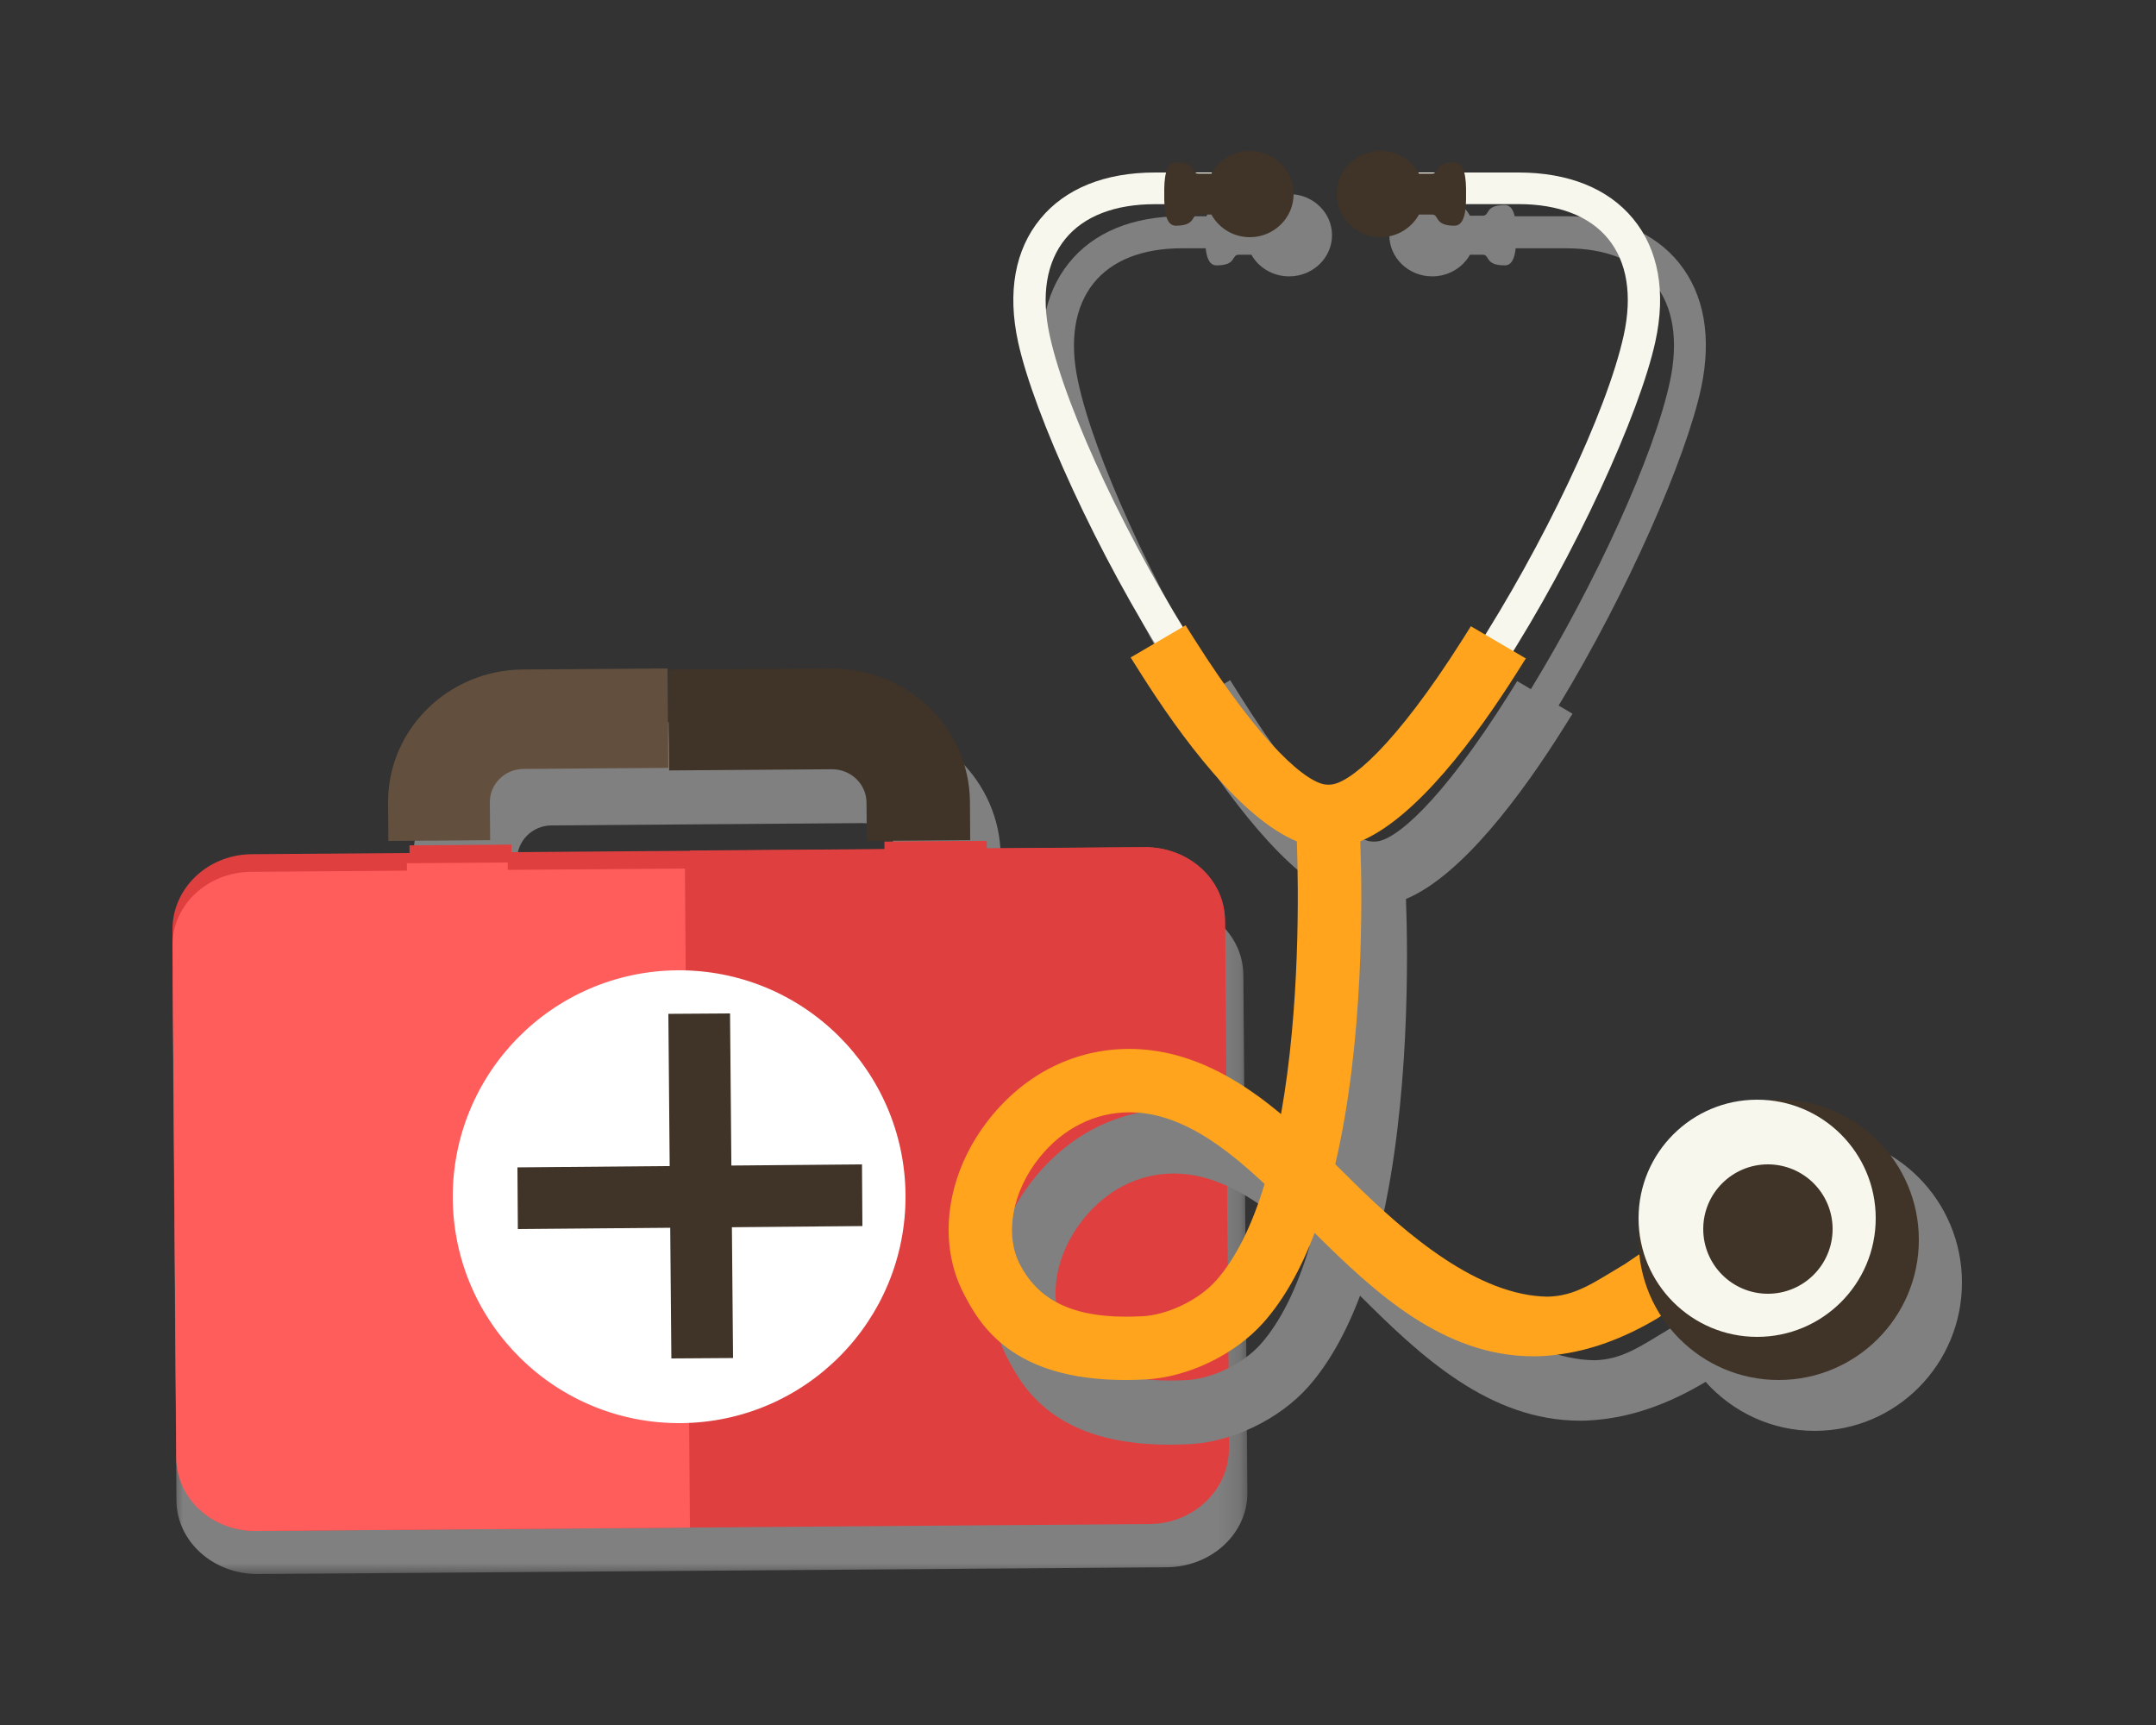 <?xml version="1.0" encoding="UTF-8"?>
<svg width="100px" height="80px" viewBox="0 0 100 80" version="1.1" xmlns="http://www.w3.org/2000/svg" xmlns:xlink="http://www.w3.org/1999/xlink">
    <rect x="0" y="0" width="100" height="80" fill="#333333" stroke="none"/>
    <title>Hospitalisation</title>
    <defs>
        <polygon id="path-1" points="-0.001 0.421 49.856 0.421 49.856 40 -0.001 40"></polygon>
    </defs>
    <g id="Page-1" stroke="none" stroke-width="1" fill="none" fill-rule="evenodd">
        <g id="New-Claim-1-1_ChooseEvent" transform="translate(-266, -308)">
            <g id="Actions" transform="translate(233, 298)">
                <g id="Action-1" transform="translate(-0, 0)">
                    <g id="Hospitalisation" transform="translate(33, 10)">
                        <rect id="Rectangle" x="0" y="0" width="100" height="80"></rect>
                        <g id="Illustration" transform="translate(8, 7)">
                            <g id="Group-3" transform="translate(0, 26)">
                                <mask id="mask-2" fill="white">
                                    <use xlink:href="#path-1"></use>
                                </mask>
                                <g id="Clip-2"></g>
                                <path d="M15.984,6.877 C15.977,6.001 16.687,5.287 17.575,5.28 L24.425,5.229 L31.989,5.173 C32.877,5.166 33.599,5.871 33.606,6.744 L33.62,8.553 L33.62,8.899 L24.454,8.969 L16.001,9.032 L15.998,8.686 L15.984,6.877 Z M49.67,12.211 C49.654,10.315 47.958,8.792 45.875,8.807 L38.432,8.865 L38.429,8.517 L38.415,6.708 C38.387,3.214 35.492,0.394 31.953,0.421 L24.389,0.477 L17.537,0.529 C13.999,0.556 11.144,3.416 11.172,6.912 L11.186,8.722 L11.189,9.068 L3.739,9.122 C1.658,9.139 -0.014,10.686 -0.001,12.584 L0.184,36.596 C0.199,38.491 1.896,40.015 3.977,40 L24.692,39.845 L46.113,39.685 C48.196,39.669 49.868,38.117 49.856,36.225 L49.67,12.211 Z" id="Fill-1" fill="#808080" mask="url(#mask-2)"></path>
                            </g>
                            <path d="M14.72,30.21 C14.713,29.36 15.41,28.667 16.281,28.66 L23,28.611 L22.964,24 L16.244,24.05 C12.774,24.076 9.973,26.852 10,30.244 L10.014,32 L14.734,31.965 L14.72,30.21 Z" id="Fill-4" fill="#634F3D"></path>
                            <path d="M45.087,32.294 L37.772,32.352 L37.768,32 L33.042,32.036 L33.044,32.388 L24.034,32.457 L15.726,32.521 L15.722,32.17 L10.993,32.206 L10.996,32.559 L3.676,32.615 C1.629,32.63 -0.015,34.204 0,36.132 L0.18,60.54 C0.195,62.464 1.862,64.015 3.908,64 L24.268,63.842 L45.321,63.68 C47.368,63.664 49.012,62.086 49,60.162 L48.817,35.754 C48.802,33.825 47.134,32.279 45.087,32.294" id="Fill-6" fill="#E03F3F"></path>
                            <path d="M15.552,33.342 L15.549,33 L10.871,33.035 L10.875,33.378 L3.635,33.433 C1.612,33.449 -0.015,34.982 0,36.859 L0.178,60.632 C0.193,62.506 1.842,64.017 3.865,64 L24,63.846 L23.769,33.28 L15.552,33.342 Z" id="Fill-8" fill="#FF5C5C"></path>
                            <path d="M45.082,32.287 L37.756,32.342 L37.753,32 L33.021,32.035 L33.022,32.378 L24,32.445 L24.234,63 L45.316,62.842 C47.366,62.826 49.012,61.291 49,59.418 L48.817,35.655 C48.801,33.777 47.132,32.271 45.082,32.287" id="Fill-10" fill="#E03F3F"></path>
                            <path d="M30.579,28.675 C31.465,28.668 32.185,29.362 32.191,30.22 L32.204,32 L37,31.965 L36.988,30.185 C36.96,26.747 34.073,23.973 30.543,24 L23,24.056 L23.036,28.73 L30.579,28.675 Z" id="Fill-12" fill="#403327"></path>
                            <path d="M34,48.419 C34.042,54.223 29.382,58.956 23.581,59 C17.784,59.043 13.046,54.382 13,48.579 C12.958,42.779 17.625,38.044 23.421,38 C29.223,37.957 33.956,42.619 34,48.419" id="Fill-14" fill="#FFFFFF"></path>
                            <polygon id="Fill-16" fill="#403327" points="26 55.981 23.139 56 23 40.019 25.861 40"></polygon>
                            <polygon id="Fill-18" fill="#403327" points="31.981 47 32 49.861 16.019 50 16 47.139"></polygon>
                            <path d="M50.483,55.326 C49.634,56.287 48.165,56.947 47.047,57.004 C46.779,57.018 46.515,57.025 46.259,57.025 C43.468,57.025 42.069,56.029 41.318,54.556 C40.604,53.154 40.97,51.147 42.227,49.564 C43.322,48.183 44.821,47.424 46.445,47.424 C46.896,47.424 47.351,47.481 47.801,47.6 C49.617,48.068 51.246,49.382 52.745,50.789 C52.15,52.776 51.387,54.3 50.483,55.326 M76.171,45.602 C72.397,45.602 69.34,48.68 69.34,52.48 C69.34,53.182 69.446,53.86 69.64,54.498 L69.568,54.548 C68.083,55.438 67.25,56.057 65.946,56.084 C62.751,56.034 59.456,53.28 56.737,50.553 C56.737,50.553 56.256,50.072 56.043,49.861 C57.384,44.12 57.31,37.366 57.212,34.692 C59.806,33.606 62.591,29.837 64.529,26.75 L64.936,26.1 L64.292,25.721 C67.473,20.504 70.21,14.234 70.902,10.991 C71.4,8.652 71.048,6.65 69.882,5.198 C68.742,3.779 66.929,3.029 64.641,3.029 L62.254,3.029 C62.186,2.724 62.052,2.508 61.796,2.508 C60.85,2.508 61.12,3.003 60.771,3.003 L60.179,3.003 C59.844,2.406 59.187,2 58.429,2 C57.331,2 56.44,2.854 56.44,3.908 C56.44,4.961 57.331,5.817 58.429,5.817 C59.187,5.817 59.844,5.409 60.179,4.814 L60.771,4.814 C61.12,4.814 60.85,5.307 61.796,5.307 C62.124,5.307 62.253,4.96 62.299,4.515 L64.641,4.515 C66.469,4.515 67.884,5.075 68.734,6.133 C69.609,7.224 69.858,8.796 69.458,10.68 C68.718,14.151 65.971,20.107 63.005,24.961 L62.371,24.587 L61.992,25.194 C58.821,30.239 56.665,32.029 55.779,32.029 L55.676,32.029 C54.788,32.029 52.623,30.228 49.439,25.151 L49.058,24.544 L48.426,24.918 C45.466,20.068 42.735,14.141 42,10.68 C41.596,8.796 41.849,7.224 42.723,6.133 C43.572,5.075 44.989,4.515 46.815,4.515 L47.923,4.515 C47.969,4.96 48.098,5.307 48.426,5.307 C49.373,5.307 49.102,4.814 49.451,4.814 L50.043,4.814 C50.376,5.409 51.035,5.817 51.794,5.817 C52.891,5.817 53.782,4.961 53.782,3.908 C53.782,2.854 52.891,2 51.794,2 C51.035,2 50.376,2.406 50.043,3.003 L49.451,3.003 C49.102,3.003 49.373,2.508 48.426,2.508 C48.168,2.508 48.036,2.724 47.966,3.029 L46.815,3.029 C44.525,3.029 42.714,3.779 41.576,5.198 C40.41,6.65 40.057,8.652 40.554,10.991 C41.243,14.225 43.967,20.468 47.138,25.676 L46.494,26.055 L46.901,26.705 C48.846,29.812 51.646,33.611 54.251,34.697 C54.332,36.963 54.4,42.495 53.513,47.505 C52.158,46.369 50.481,45.221 48.536,44.718 C47.837,44.537 47.13,44.445 46.429,44.445 C43.9,44.445 41.59,45.602 39.921,47.705 C37.919,50.228 37.435,53.448 38.69,55.913 C39.432,57.371 40.918,60 46.235,60 L46.239,60 C46.546,60 46.867,59.993 47.198,59.974 C49.104,59.876 51.32,58.854 52.69,57.303 C53.624,56.245 54.426,54.829 55.082,53.09 C57.887,55.894 61.08,58.887 65.298,58.887 C65.65,58.887 66.007,58.859 66.364,58.816 C67.896,58.633 69.475,58.064 71.079,57.103 L71.108,57.085 C72.356,58.477 74.159,59.359 76.171,59.359 C79.942,59.359 83,56.278 83,52.48 C83,48.68 79.942,45.602 76.171,45.602" id="Fill-20" fill="#808080"></path>
                            <path d="M40.688,8.559 C40.281,6.697 40.535,5.143 41.423,4.067 C42.283,3.02 43.719,2.469 45.572,2.469 L51,2.469 L51,1 L45.572,1 C43.25,1 41.412,1.741 40.258,3.143 C39.076,4.576 38.718,6.556 39.222,8.866 C39.95,12.19 42.909,18.738 46.291,24 L47.597,23.25 C44.45,18.355 41.466,12.127 40.688,8.559" id="Fill-22" fill="#F7F7EE"></path>
                            <path d="M67.743,3.139 C66.587,1.74 64.749,1 62.428,1 L57,1 L57,2.466 L62.428,2.466 C64.282,2.466 65.717,3.018 66.578,4.061 C67.466,5.137 67.719,6.687 67.313,8.545 C66.531,12.117 63.532,18.36 60.376,23.25 L61.681,24 C65.074,18.741 68.048,12.179 68.777,8.853 C69.282,6.547 68.925,4.571 67.743,3.139" id="Fill-24" fill="#F7F7EE"></path>
                            <path d="M47.584,2.949 L48.188,2.949 C48.528,3.574 49.2,4 49.972,4 C51.093,4 52,3.103 52,1.999 C52,0.894 51.093,0 49.972,0 C49.2,0 48.528,0.424 48.188,1.049 L47.584,1.049 C47.228,1.049 47.503,0.533 46.537,0.533 C46.058,0.533 45.992,1.278 46.001,1.999 C45.992,2.72 46.058,3.467 46.537,3.467 C47.503,3.467 47.228,2.949 47.584,2.949" id="Fill-26" fill="#403327"></path>
                            <path d="M58.418,2.949 L57.814,2.949 C57.472,3.574 56.802,4 56.029,4 C54.909,4 54,3.103 54,1.999 C54,0.894 54.909,0 56.029,0 C56.802,0 57.472,0.424 57.814,1.049 L58.418,1.049 C58.773,1.049 58.498,0.533 59.463,0.533 C59.941,0.533 60.01,1.278 59.999,1.999 C60.01,2.72 59.941,3.467 59.463,3.467 C58.498,3.467 58.773,2.949 58.418,2.949" id="Fill-28" fill="#403327"></path>
                            <path d="M48.406,52.386 C47.563,53.334 46.103,53.986 44.992,54.043 C44.726,54.056 44.463,54.063 44.209,54.063 C41.434,54.063 40.044,53.08 39.298,51.626 C38.588,50.242 38.952,48.261 40.201,46.698 C41.289,45.334 42.779,44.585 44.393,44.585 C44.842,44.585 45.294,44.642 45.741,44.759 C47.546,45.222 49.165,46.519 50.655,47.908 C50.063,49.869 49.305,51.374 48.406,52.386 L48.406,52.386 Z M69.499,50.174 L67.374,51.618 C65.898,52.497 65.071,53.108 63.774,53.135 C60.599,53.085 57.324,50.367 54.622,47.674 C54.622,47.674 54.144,47.2 53.932,46.991 C55.265,41.324 55.192,34.657 55.094,32.017 C57.673,30.945 60.44,27.225 62.366,24.177 L62.771,23.536 L60.222,22.043 L59.845,22.642 C56.693,27.621 54.55,29.389 53.67,29.389 L53.567,29.389 C52.685,29.389 50.534,27.611 47.369,22.599 L46.99,22 L44.442,23.491 L44.847,24.133 C46.78,27.2 49.563,30.951 52.151,32.022 C52.231,34.259 52.3,39.72 51.417,44.666 C50.071,43.544 48.404,42.411 46.471,41.915 C45.777,41.735 45.074,41.645 44.377,41.645 C41.864,41.645 39.568,42.787 37.909,44.863 C35.92,47.353 35.438,50.532 36.686,52.966 C37.423,54.404 38.9,57 44.185,57 L44.188,57 C44.494,57 44.813,56.993 45.142,56.974 C47.036,56.877 49.239,55.869 50.6,54.338 C51.528,53.294 52.325,51.896 52.977,50.179 C55.765,52.947 58.939,55.901 63.131,55.901 C63.481,55.901 63.835,55.874 64.19,55.831 C65.712,55.65 67.282,55.089 68.876,54.14 L71,52.696 L69.499,50.174 Z" id="Fill-30" fill="#FFA41C"></path>
                            <path d="M81,50.5 C81,54.089 78.09,57 74.499,57 C70.908,57 68,54.089 68,50.5 C68,46.911 70.908,44 74.499,44 C78.09,44 81,46.911 81,50.5" id="Fill-32" fill="#403327"></path>
                            <path d="M79,49.5 C79,52.538 76.538,55 73.5,55 C70.462,55 68,52.538 68,49.5 C68,46.462 70.462,44 73.5,44 C76.538,44 79,46.462 79,49.5" id="Fill-34" fill="#F7F7EE"></path>
                            <path d="M77,49.999 C77,51.656 75.656,53 73.999,53 C72.343,53 71,51.656 71,49.999 C71,48.343 72.343,47 73.999,47 C75.656,47 77,48.343 77,49.999" id="Fill-36" fill="#403327"></path>
                        </g>
                    </g>
                </g>
            </g>
        </g>
    </g>
</svg>